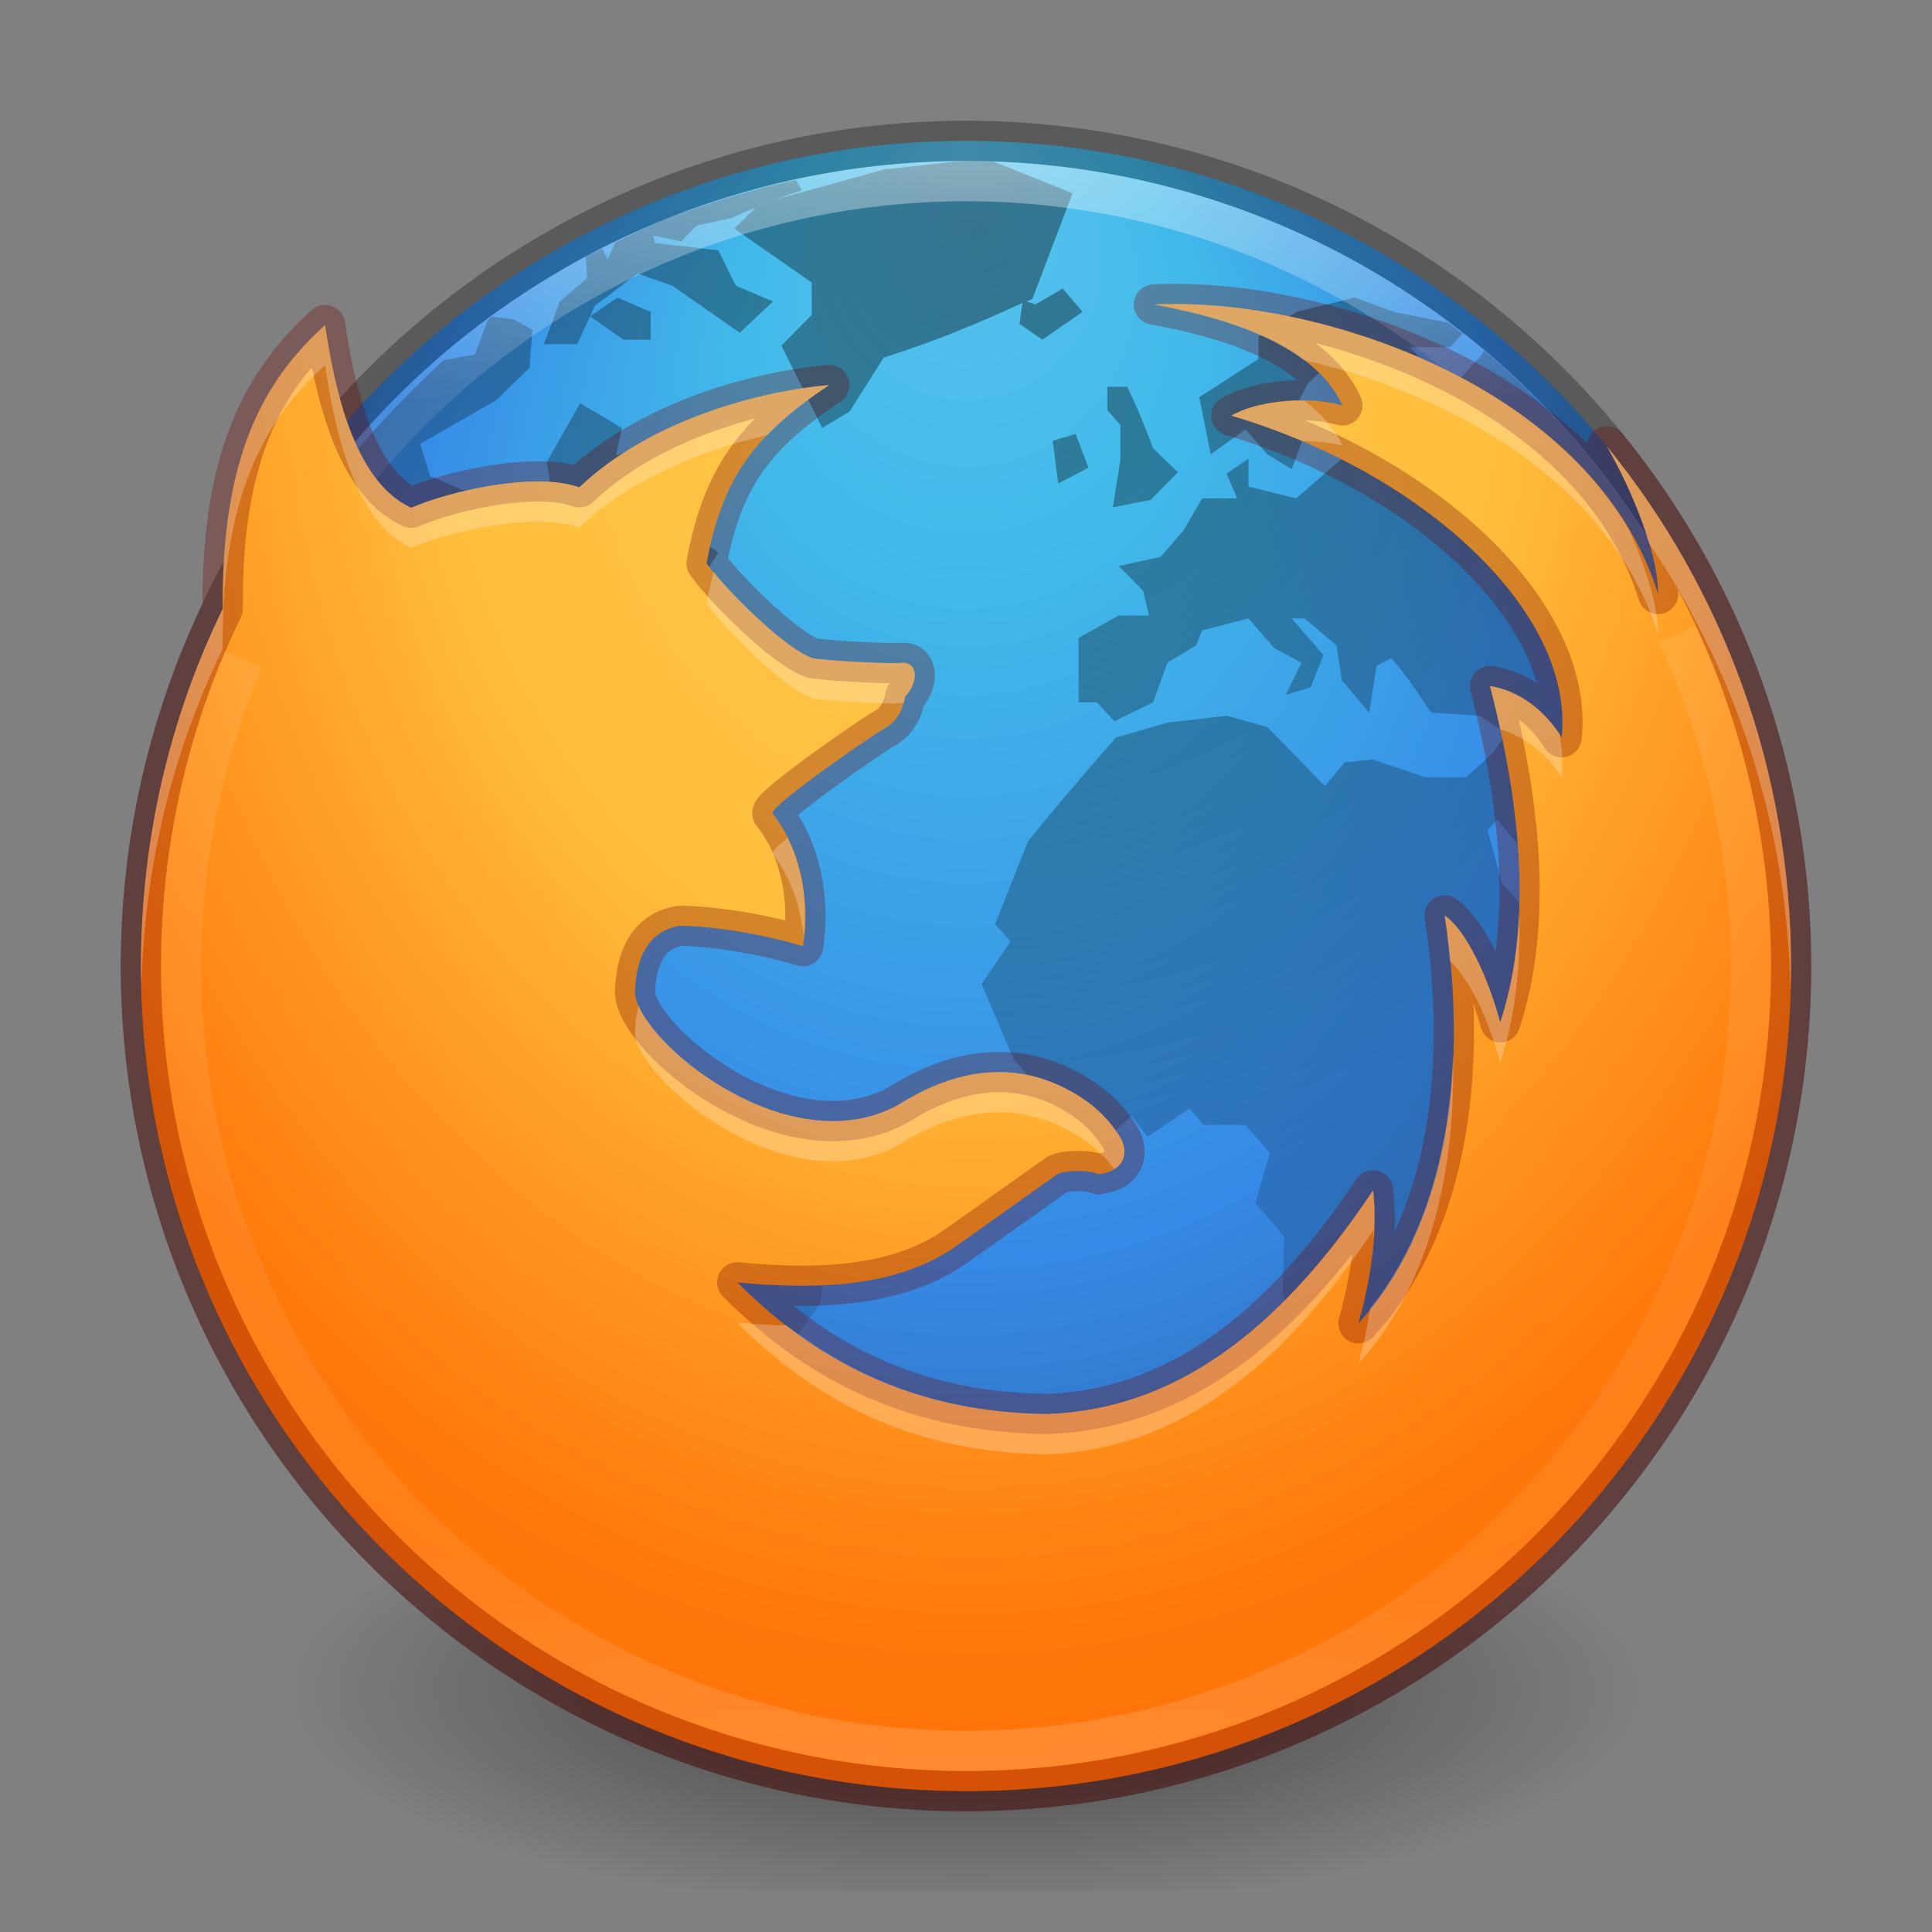 <?xml version="1.0" encoding="UTF-8" standalone="no"?>
<!-- Created with Inkscape (http://www.inkscape.org/) -->

<svg
   xmlns:dc="http://purl.org/dc/elements/1.1/"
   xmlns:cc="http://creativecommons.org/ns#"
   xmlns:rdf="http://www.w3.org/1999/02/22-rdf-syntax-ns#"
   xmlns:svg="http://www.w3.org/2000/svg"
   xmlns="http://www.w3.org/2000/svg"
   xmlns:xlink="http://www.w3.org/1999/xlink"
   xmlns:sodipodi="http://sodipodi.sourceforge.net/DTD/sodipodi-0.dtd"
   xmlns:inkscape="http://www.inkscape.org/namespaces/inkscape"
   width="48"
   height="48"
   viewBox="0 0 48 48"
   id="svg2"
   version="1.1"
   inkscape:version="0.91 r"
   sodipodi:docname="firefox.svg">
  <rect x="0" y="0" width="48" height="48" fill="#808080" stroke="none"/>
  <defs
     id="defs4">
    <linearGradient
       inkscape:collect="always"
       id="linearGradient4167">
      <stop
         style="stop-color:#000000;stop-opacity:1;"
         offset="0"
         id="stop4169" />
      <stop
         style="stop-color:#000000;stop-opacity:0;"
         offset="1"
         id="stop4171" />
    </linearGradient>
    <linearGradient
       inkscape:collect="always"
       id="linearGradient4323">
      <stop
         style="stop-color:#000000;stop-opacity:1;"
         offset="0"
         id="stop4325" />
      <stop
         style="stop-color:#000000;stop-opacity:0;"
         offset="1"
         id="stop4327" />
    </linearGradient>
    <linearGradient
       inkscape:collect="always"
       id="linearGradient4174">
      <stop
         style="stop-color:#ffffff;stop-opacity:1;"
         offset="0"
         id="stop4162" />
      <stop
         id="stop4176"
         offset="0.152"
         style="stop-color:#ffffff;stop-opacity:0.235" />
      <stop
         style="stop-color:#ffffff;stop-opacity:0.157"
         offset="0.865"
         id="stop4178" />
      <stop
         style="stop-color:#ffffff;stop-opacity:0.392"
         offset="1"
         id="stop4164" />
    </linearGradient>
    <linearGradient
       inkscape:collect="always"
       xlink:href="#linearGradient4174"
       id="linearGradient4166"
       x1="23.572"
       y1="1008.285"
       x2="23.572"
       y2="1048.313"
       gradientUnits="userSpaceOnUse" />
    <radialGradient
       inkscape:collect="always"
       xlink:href="#linearGradient4323"
       id="radialGradient4329"
       cx="24"
       cy="1045.862"
       fx="24"
       fy="1045.862"
       r="17"
       gradientTransform="matrix(1,0,0,0.324,0,707.495)"
       gradientUnits="userSpaceOnUse" />
    <radialGradient
       cx="15.645"
       cy="8.45"
       r="20"
       fx="-0.223"
       fy="8.45"
       id="radialGradient5007-9"
       xlink:href="#linearGradient2867-449-88-871-390-598-476-591-434-148-57-177-3-8-0"
       gradientUnits="userSpaceOnUse"
       gradientTransform="matrix(-6.7138025e-8,1.103,-1.039,-7.5994237e-8,32.783,1008.122)" />
    <linearGradient
       id="linearGradient2867-449-88-871-390-598-476-591-434-148-57-177-3-8-0">
      <stop
         id="stop3750-8-9-6"
         style="stop-color:#5bc2ee;stop-opacity:1"
         offset="0" />
      <stop
         id="stop3752-3-2-3"
         style="stop-color:#42baea;stop-opacity:1"
         offset="0.262" />
      <stop
         id="stop3754-7-2-6"
         style="stop-color:#3689e6;stop-opacity:1"
         offset="0.705" />
      <stop
         id="stop3756-9-3-1"
         style="stop-color:#2b63a0;stop-opacity:1"
         offset="1" />
    </linearGradient>
    <radialGradient
       inkscape:collect="always"
       xlink:href="#linearGradient4174-3"
       id="radialGradient4180"
       cx="19.2"
       cy="1004.965"
       fx="19.2"
       fy="1004.965"
       r="29.5"
       gradientTransform="matrix(5.171463e-7,1.678,-1.325,4.0810681e-7,1355.706,979.881)"
       gradientUnits="userSpaceOnUse" />
    <linearGradient
       inkscape:collect="always"
       id="linearGradient4174-3">
      <stop
         style="stop-color:#ffc850;stop-opacity:1"
         offset="0"
         id="stop4176-0" />
      <stop
         id="stop4193"
         offset="0.339"
         style="stop-color:#ffbe3c;stop-opacity:1" />
      <stop
         style="stop-color:#ff780a;stop-opacity:1"
         offset="0.665"
         id="stop4195" />
      <stop
         style="stop-color:#ff6400;stop-opacity:1"
         offset="1"
         id="stop4178-6" />
    </linearGradient>
    <linearGradient
       inkscape:collect="always"
       xlink:href="#linearGradient4174"
       id="linearGradient4177"
       x1="23.821"
       y1="1008.778"
       x2="23.821"
       y2="1048.064"
       gradientUnits="userSpaceOnUse" />
    <radialGradient
       inkscape:collect="always"
       xlink:href="#linearGradient4167"
       id="radialGradient4173"
       cx="24.31"
       cy="4.916"
       fx="24.31"
       fy="4.916"
       r="19.914"
       gradientTransform="matrix(-1.5971246e-8,2.099,-2.064,-1.5704854e-8,34.455,-45.238)"
       gradientUnits="userSpaceOnUse" />
  </defs>
  <sodipodi:namedview
     id="base"
     pagecolor="#ffffff"
     bordercolor="#666666"
     borderopacity="1.0"
     inkscape:pageopacity="0.0"
     inkscape:pageshadow="2"
     inkscape:zoom="5.6"
     inkscape:cx="0.65788285"
     inkscape:cy="19.845419"
     inkscape:document-units="px"
     inkscape:current-layer="layer1"
     showgrid="false"
     units="px"
     inkscape:window-width="1366"
     inkscape:window-height="713"
     inkscape:window-x="0"
     inkscape:window-y="30"
     inkscape:window-maximized="1">
    <inkscape:grid
       type="xygrid"
       id="grid4184" />
  </sodipodi:namedview>
  <g
     inkscape:label="Livello 1"
     inkscape:groupmode="layer"
     id="layer1"
     transform="translate(0,-1004.362)">
    <rect
       style="opacity:0.5;fill:url(#radialGradient4329);fill-opacity:1;stroke:none;stroke-width:1;stroke-linejoin:round;stroke-miterlimit:4;stroke-dasharray:none;stroke-opacity:1"
       id="rect4321"
       width="34"
       height="11"
       x="7"
       y="1040.362" />
    <path
       style="color:#000000;display:inline;overflow:visible;visibility:visible;fill:url(#radialGradient5007-9);fill-opacity:1;fill-rule:nonzero;stroke:none;stroke-width:1;marker:none;enable-background:accumulate"
       id="path2555-7-3"
       inkscape:connector-curvature="0"
       d="m 24,1007.862 c -11.311,0 -20.5,9.189 -20.5,20.5 0,11.311 9.189,20.5 20.5,20.5 11.311,0 20.5,-9.189 20.5,-20.5 0,-11.311 -9.189,-20.5 -20.5,-20.5 z" />
    <path
       style="color:#000000;display:inline;overflow:visible;visibility:visible;fill:url(#radialGradient4173);fill-opacity:1;fill-rule:nonzero;stroke:none;stroke-width:1;marker:none;enable-background:accumulate;opacity:0.4"
       d="M 24.1 4.002 C 23.978 4.003 23.856 4.012 23.734 4.014 L 21.959 4.211 L 19.205 4.975 C 19.439 4.892 19.677 4.809 19.92 4.729 L 19.773 4.471 C 19.41 4.549 19.05 4.639 18.693 4.736 C 18.66 4.745 18.627 4.753 18.594 4.762 C 18.261 4.854 17.933 4.956 17.607 5.064 C 17.193 5.205 16.779 5.347 16.377 5.514 C 16.374 5.515 16.37 5.516 16.367 5.518 C 16.227 5.575 16.092 5.641 15.953 5.701 C 15.728 5.801 15.51 5.914 15.289 6.021 L 15.094 6.443 L 14.967 6.176 C 14.83 6.246 14.686 6.304 14.551 6.377 L 14.588 6.91 L 13.91 7.49 L 13.514 8.551 L 14.342 8.551 L 14.662 7.859 L 14.773 7.602 C 15.135 7.341 15.479 7.05 15.848 6.799 L 16.699 7.096 C 17.258 7.483 17.819 7.879 18.379 8.266 L 19.205 7.49 L 18.279 7.096 L 17.848 6.221 L 16.268 6.035 L 16.23 5.852 L 16.922 5.998 L 17.305 5.604 L 18.168 5.42 C 18.371 5.319 18.568 5.242 18.773 5.16 L 18.242 5.678 L 20.168 7.021 L 20.168 7.822 L 19.414 8.586 L 20.428 10.633 L 21.105 10.227 L 21.957 8.883 C 23.165 8.502 24.262 8.053 25.402 7.527 L 25.328 8.045 L 25.896 8.439 L 26.896 7.748 L 26.402 7.17 L 25.723 7.564 L 25.5 7.49 C 25.549 7.467 25.599 7.452 25.648 7.428 L 26.648 4.801 L 24.693 4.018 C 24.502 4.011 24.31 4.003 24.117 4.002 C 24.111 4.002 24.105 4.002 24.1 4.002 z M 14.662 7.859 L 15.488 8.439 L 16.168 8.439 L 16.168 7.75 L 15.34 7.393 L 14.662 7.859 z M 33.66 7.393 L 32.203 7.75 L 31.266 8.365 L 31.266 8.92 L 29.795 9.869 L 30.08 11.287 L 30.943 10.67 L 31.486 11.287 L 32.092 11.656 L 32.486 10.596 L 32.264 9.98 L 32.486 9.537 L 33.338 8.734 L 33.734 8.734 L 33.338 9.609 L 33.338 10.412 C 33.692 10.314 34.05 10.272 34.412 10.227 L 33.412 10.953 L 33.338 11.396 L 32.203 12.383 L 31.018 12.088 L 31.018 11.396 L 30.475 11.768 L 30.734 12.383 L 29.869 12.383 L 29.4 13.184 L 28.832 13.838 L 27.795 14.061 L 28.4 14.676 L 28.549 15.293 L 27.795 15.293 L 26.797 15.846 L 26.797 17.449 L 27.252 17.449 L 27.686 17.918 L 28.648 17.449 L 29.006 16.463 L 29.721 16.031 L 29.869 15.662 L 31.018 15.365 L 31.66 16.105 L 32.338 16.463 L 31.943 17.264 L 32.561 17.08 L 32.881 16.277 L 32.092 15.365 L 32.412 15.365 L 33.203 16.031 L 33.338 16.906 L 34.018 17.707 L 34.203 16.537 L 34.561 16.352 C 34.942 16.755 35.24 17.254 35.561 17.707 L 36.746 17.781 L 37.424 18.213 L 37.104 18.693 L 36.424 19.311 L 35.412 19.311 L 34.092 18.867 L 33.412 18.939 L 32.918 19.531 L 31.486 18.064 L 30.475 17.781 L 29.006 17.955 L 27.723 18.324 C 26.988 19.173 26.233 20.031 25.537 20.912 L 24.723 22.959 L 25.105 23.389 L 24.389 24.449 L 25.18 26.311 C 25.835 27.066 26.5 27.811 27.154 28.566 L 28.117 27.729 L 28.512 28.246 L 29.549 27.543 L 29.906 27.949 L 30.943 27.949 L 31.549 28.641 L 31.191 29.885 L 31.906 30.723 L 31.869 32.178 L 32.412 33.236 L 32.018 34.148 C 31.979 34.802 31.943 35.43 31.943 36.084 C 32.259 36.97 32.585 37.854 32.883 38.746 L 33.092 40.164 L 33.092 40.891 L 33.66 40.891 L 34.486 40.35 L 35.486 40.35 L 36.992 38.635 L 36.82 38.043 L 37.82 37.131 L 37.066 36.293 L 37.955 35.566 L 38.82 35.023 L 39.215 34.58 L 38.967 33.607 L 38.967 31.117 L 39.646 29.59 L 40.498 28.641 L 41.438 26.311 L 41.438 25.695 C 40.974 25.755 40.52 25.797 40.066 25.83 L 41.004 24.893 L 42.289 24.018 L 42.967 23.205 L 42.967 22.33 C 42.813 22.034 42.665 21.714 42.51 21.418 L 41.893 22.156 L 41.438 21.602 L 40.746 21.061 L 40.746 19.926 L 41.535 20.838 L 42.438 20.727 C 42.841 21.1 43.23 21.436 43.584 21.861 L 43.846 21.561 C 43.219 16.422 40.638 11.887 36.871 8.711 L 36.82 8.809 L 36.029 9.684 L 35.029 8.625 L 36.029 8.625 L 36.336 8.285 C 36.218 8.193 36.096 8.106 35.977 8.016 L 34.635 7.75 L 33.66 7.393 z M 12.221 7.869 C 12.188 7.893 12.157 7.918 12.125 7.941 L 11.797 8.809 C 11.797 8.809 11.169 8.917 11.008 8.957 C 9.326 10.536 6.245 13.629 4.654 19.01 C 4.302 20.376 4.072 21.79 4.018 23.252 C 4.212 23.623 4.527 24.154 4.527 24.154 L 6.107 25.104 L 7.674 25.547 L 8.365 26.385 L 9.402 27.186 L 10.008 27.074 L 10.439 27.297 L 10.439 27.445 L 9.859 29.084 L 9.402 29.773 L 9.539 30.107 L 9.18 31.414 L 10.514 33.891 L 11.871 35.098 L 12.477 35.973 L 12.402 37.797 L 12.834 38.82 L 12.5 40.34 C 13.338 40.931 14.223 41.453 15.148 41.912 L 15.094 41.729 L 15.699 41.15 L 15.908 40.533 L 16.883 40.201 L 17.637 38.303 L 17.414 37.797 L 17.92 36.996 L 19.057 36.738 L 19.637 35.357 L 19.488 33.633 L 20.389 32.363 L 20.525 31.043 C 19.298 30.423 18.101 29.797 16.883 29.158 L 16.266 27.949 L 15.154 27.691 L 14.551 26.053 L 13.082 26.236 L 11.797 25.287 L 10.439 26.496 L 10.439 26.668 C 10.032 26.548 9.542 26.538 9.18 26.311 L 8.896 25.436 L 8.896 24.486 L 7.971 24.598 C 8.046 23.994 8.141 23.377 8.217 22.773 L 7.674 22.773 L 7.143 23.463 L 6.637 23.723 L 5.896 23.279 L 5.822 22.33 L 5.959 21.318 L 7.07 20.443 L 7.971 20.443 L 8.143 19.926 L 9.254 20.186 L 10.082 21.246 L 10.217 19.496 L 11.648 18.287 L 12.156 17.018 L 13.229 16.574 L 13.797 15.699 L 15.154 15.439 L 15.846 14.418 L 13.797 14.418 L 15.094 13.801 L 15.982 13.801 L 17.131 13.406 L 17.34 14.527 L 17.846 13.727 L 17.279 13.332 L 17.414 12.852 L 16.945 12.42 L 16.451 12.273 L 16.588 11.73 L 16.205 10.953 L 15.303 11.324 L 15.451 10.633 L 14.414 10.018 L 13.588 11.473 L 13.662 11.977 L 12.834 12.348 L 12.328 13.48 L 12.082 12.42 L 10.686 11.83 L 10.439 11.027 L 12.328 9.943 L 13.154 9.143 L 13.229 8.193 L 12.76 7.934 L 12.221 7.869 z M 27.512 9.609 L 27.512 10.189 L 27.834 10.559 L 27.834 11.434 L 27.648 12.605 L 28.586 12.42 L 29.266 11.73 L 28.648 11.139 C 28.451 10.603 28.253 10.123 28.006 9.609 L 27.512 9.609 z M 26.723 10.781 L 26.154 10.953 L 26.291 12.014 L 27.043 11.619 L 26.723 10.781 z M 37.203 20.369 L 38.066 21.393 L 39.104 23.648 L 39.746 24.375 L 39.426 25.139 L 40.006 25.83 C 39.743 25.847 39.485 25.867 39.215 25.867 C 38.724 24.817 38.329 23.761 37.955 22.662 L 37.314 21.936 L 36.957 20.615 L 37.203 20.369 z "
       transform="translate(0,1004.362)"
       id="path4164" />
    <path
       style="opacity:0.3;fill:#000000;fill-opacity:1;stroke:none;stroke-width:1;stroke-linejoin:round;stroke-miterlimit:4;stroke-dasharray:none;stroke-opacity:1"
       d="m 24,1007.362 a 21,21 0 0 0 -21,21 21,21 0 0 0 21,21 21,21 0 0 0 21,-21 21,21 0 0 0 -21,-21 z m 0,1 a 20,20 0 0 1 20,20 20,20 0 0 1 -20,20 20,20 0 0 1 -20,-20 20,20 0 0 1 20,-20 z"
       id="circle4138"
       inkscape:connector-curvature="0" />
    <path
       style="opacity:0.4;fill:url(#linearGradient4166);fill-opacity:1;stroke:none;stroke-width:1;stroke-linejoin:round;stroke-miterlimit:4;stroke-dasharray:none;stroke-opacity:1"
       d="m 24,1008.362 a 20,20 0 0 0 -20,20 20,20 0 0 0 20,20 20,20 0 0 0 20,-20 20,20 0 0 0 -20,-20 z m 0,1 a 19,19 0 0 1 19,19 19,19 0 0 1 -19,19 19,19 0 0 1 -19,-19 19,19 0 0 1 19,-19 z"
       id="circle4151"
       inkscape:connector-curvature="0" />
    <path
       style="clip-rule:evenodd;fill:url(#radialGradient4180);fill-opacity:1;fill-rule:evenodd"
       inkscape:connector-curvature="0"
       id="path7"
       d="m 22.348,1031.794 c -2.761,1.561 -6.573,-1.634 -6.573,-2.796 0.036,-0.944 0.399,-1.525 1.126,-1.634 0.69,0 1.997,0.181 3.05,0.508 0.181,-1.089 -0.036,-2.397 -0.763,-3.305 0,-0.218 2.36,-1.852 2.724,-2.07 0.363,-0.181 0.509,-0.472 0.581,-0.835 0.29,-0.29 0.363,-0.835 -0.073,-0.835 -0.218,0.036 -1.707,-0.036 -2.216,-0.109 -0.69,-0.218 -2.215,-1.743 -2.65,-2.361 0.399,-2.142 1.198,-3.195 3.05,-4.43 -1.997,0.181 -4.576,0.98 -6.21,2.542 -1.126,-0.4 -3.268,0.109 -4.176,0.508 -1.453,-0.654 -1.925,-3.087 -2.142,-4.539 -1.526,1.38 -2.579,3.268 -2.542,7.045 -1.308,2.687 -2.034,5.701 -2.034,8.898 0,11.294 9.187,20.482 20.518,20.482 11.294,0 20.482,-9.188 20.482,-20.482 0,-4.903 -1.708,-9.406 -4.576,-12.929 0.799,1.416 1.271,2.796 1.271,3.667 -1.634,-5.229 -8.606,-7.408 -12.528,-7.19 1.598,0.29 3.958,0.908 4.684,2.505 -0.907,-0.254 -2.142,-0.109 -2.76,0.255 4.794,1.416 8.535,4.902 8.207,7.989 -0.399,-0.654 -1.052,-1.162 -1.779,-1.271 0.872,3.377 0.981,6.137 0.254,8.353 -0.399,-1.453 -0.98,-2.397 -1.38,-2.652 0.654,4.286 -0.109,7.916 -2.142,10.132 0.363,-1.307 0.472,-2.433 0.363,-3.304 -2.397,3.595 -5.012,5.447 -8.098,5.556 -3.05,-0.036 -5.52,-1.09 -7.699,-3.269 1.924,0.181 3.958,0.145 5.447,-0.907 l 2.505,-1.78 c 0.218,-0.109 0.799,-0.109 1.017,0 0.653,-0.073 0.799,-0.544 0.508,-0.98 -0.29,-0.437 -0.653,-0.799 -1.271,-1.126 -1.307,-0.691 -2.723,-0.546 -4.176,0.363 l 0,0 z" />
    <path
       d="m 22.348,1031.794 c -2.761,1.561 -6.573,-1.634 -6.573,-2.796 0.036,-0.944 0.399,-1.525 1.126,-1.634 0.69,0 1.997,0.181 3.05,0.508 0.181,-1.089 -0.036,-2.397 -0.763,-3.305 0,-0.218 2.36,-1.852 2.724,-2.07 0.363,-0.181 0.509,-0.472 0.581,-0.835 0.29,-0.29 0.363,-0.835 -0.073,-0.835 -0.218,0.036 -1.707,-0.036 -2.216,-0.109 -0.69,-0.218 -2.215,-1.743 -2.65,-2.361 0.399,-2.142 1.198,-3.195 3.05,-4.43 -1.997,0.181 -4.576,0.98 -6.21,2.542 -1.126,-0.4 -3.268,0.109 -4.176,0.508 -1.453,-0.654 -1.925,-3.087 -2.142,-4.539 -1.526,1.38 -2.579,3.268 -2.542,7.045 -1.308,2.687 -2.034,5.701 -2.034,8.898 0,11.294 9.187,20.482 20.518,20.482 11.294,0 20.482,-9.188 20.482,-20.482 0,-4.903 -1.708,-9.406 -4.576,-12.929 0.799,1.416 1.271,2.796 1.271,3.667 -1.634,-5.229 -8.606,-7.408 -12.528,-7.19 1.598,0.29 3.958,0.908 4.684,2.505 -0.907,-0.254 -2.142,-0.109 -2.76,0.255 4.794,1.416 8.535,4.902 8.207,7.989 -0.399,-0.654 -1.052,-1.162 -1.779,-1.271 0.872,3.377 0.981,6.137 0.254,8.353 -0.399,-1.453 -0.98,-2.397 -1.38,-2.652 0.654,4.286 -0.109,7.916 -2.142,10.132 0.363,-1.307 0.472,-2.433 0.363,-3.304 -2.397,3.595 -5.012,5.447 -8.098,5.556 -3.05,-0.036 -5.52,-1.09 -7.699,-3.269 1.924,0.181 3.958,0.145 5.447,-0.907 l 2.505,-1.78 c 0.218,-0.109 0.799,-0.109 1.017,0 0.653,-0.073 0.799,-0.544 0.508,-0.98 -0.29,-0.437 -0.653,-0.799 -1.271,-1.126 -1.307,-0.691 -2.723,-0.546 -4.176,0.363 l 0,0 z"
       id="path4186"
       inkscape:connector-curvature="0"
       style="clip-rule:evenodd;fill:none;fill-opacity:1;fill-rule:evenodd;stroke:#6e0000;stroke-opacity:1;stroke-linejoin:round;opacity:0.3" />
    <path
       style="clip-rule:evenodd;fill:#ffffff;fill-opacity:1;fill-rule:evenodd;opacity:0.25"
       d="M 29.436 7.555 C 29.169 7.549 28.911 7.553 28.666 7.566 C 29.811 7.774 31.339 8.159 32.385 8.943 C 35.994 9.771 40.007 11.954 41.195 15.758 C 41.195 15.106 40.929 14.169 40.461 13.145 C 40.46 13.143 40.46 13.14 40.459 13.139 C 38.216 9.366 32.967 7.624 29.436 7.555 z M 8.076 8.076 C 6.55 9.456 5.497 11.344 5.533 15.121 C 4.226 17.808 3.5 20.821 3.5 24.018 C 3.5 24.191 3.509 24.363 3.514 24.535 C 3.583 21.519 4.292 18.672 5.533 16.121 C 5.497 12.344 6.55 10.456 8.076 9.076 C 8.294 10.529 8.766 12.961 10.219 13.615 C 11.126 13.216 13.269 12.708 14.395 13.107 C 15.631 11.926 17.408 11.182 19.064 10.811 C 19.476 10.384 19.975 9.984 20.604 9.564 C 18.606 9.746 16.028 10.545 14.395 12.107 C 13.269 11.708 11.126 12.216 10.219 12.615 C 8.766 11.961 8.294 9.529 8.076 8.076 z M 32.408 9.959 C 31.715 9.948 31.01 10.081 30.59 10.328 C 31.196 10.507 31.785 10.719 32.352 10.959 C 32.698 10.96 33.042 10.986 33.35 11.072 C 33.148 10.627 32.812 10.266 32.408 9.959 z M 39.924 11.09 C 40.403 11.938 40.746 12.758 40.959 13.479 C 43.132 16.665 44.41 20.506 44.484 24.641 C 44.491 24.433 44.5 24.226 44.5 24.018 C 44.5 19.115 42.793 14.612 39.924 11.09 z M 17.734 14.209 C 17.667 14.455 17.607 14.714 17.555 14.994 C 17.99 15.612 19.515 17.137 20.205 17.355 C 20.714 17.428 22.202 17.501 22.42 17.465 C 22.43 17.465 22.436 17.468 22.445 17.469 C 22.462 17.413 22.48 17.358 22.492 17.299 C 22.782 17.009 22.855 16.465 22.42 16.465 C 22.202 16.501 20.714 16.428 20.205 16.355 C 19.577 16.157 18.295 14.903 17.734 14.209 z M 37.018 17.045 C 37.112 17.411 37.193 17.767 37.27 18.119 C 37.892 18.296 38.445 18.741 38.797 19.316 C 38.834 18.966 38.813 18.611 38.75 18.254 C 38.348 17.632 37.72 17.15 37.018 17.045 z M 19.568 20.816 C 19.339 21.005 19.188 21.15 19.188 21.205 C 19.654 21.788 19.891 22.536 19.967 23.285 C 20.06 22.474 19.947 21.578 19.568 20.816 z M 37.742 22.629 C 37.704 23.633 37.55 24.556 37.273 25.398 C 36.874 23.945 36.293 23.001 35.893 22.746 C 35.951 23.128 35.986 23.5 36.021 23.871 C 36.411 24.221 36.914 25.088 37.273 26.398 C 37.639 25.283 37.791 24.029 37.742 22.629 z M 15.869 24.986 C 15.816 25.179 15.785 25.393 15.775 25.635 C 15.775 26.797 19.587 29.993 22.348 28.432 C 23.8 27.523 25.216 27.378 26.523 28.068 C 27.069 28.357 27.412 28.678 27.686 29.049 C 27.984 28.864 28.012 28.52 27.795 28.195 C 27.505 27.759 27.141 27.395 26.523 27.068 C 25.216 26.378 23.8 26.523 22.348 27.432 C 19.829 28.856 16.445 26.324 15.869 24.986 z M 36.1 26.184 C 36.012 28.756 35.309 30.934 34.041 32.508 C 33.974 32.94 33.885 33.392 33.75 33.879 C 35.383 32.099 36.182 29.396 36.1 26.184 z M 34.113 29.574 C 31.716 33.169 29.102 35.022 26.016 35.131 C 23.523 35.101 21.422 34.379 19.547 32.932 C 19.136 32.92 18.724 32.9 18.316 32.861 C 20.495 35.041 22.966 36.095 26.016 36.131 C 29.102 36.022 31.716 34.169 34.113 30.574 C 34.121 30.639 34.119 30.714 34.125 30.781 C 34.156 30.342 34.158 29.932 34.113 29.574 z "
       transform="translate(0,1004.362)"
       id="path4170" />
    <path
       style="opacity:0.4;fill:none;fill-opacity:1;stroke:url(#linearGradient4177);stroke-width:1;stroke-linecap:butt;stroke-linejoin:round;stroke-miterlimit:4;stroke-dasharray:none;stroke-opacity:1"
       id="path4169"
       sodipodi:type="arc"
       sodipodi:cx="24"
       sodipodi:cy="1028.3622"
       sodipodi:rx="19.5"
       sodipodi:ry="19.5"
       sodipodi:start="5.846853"
       sodipodi:end="3.5430184"
       d="m 41.673,1020.121 a 19.5,19.5 0 0 1 -5.401,23.395 19.5,19.5 0 0 1 -24.007,0.419 19.5,19.5 0 0 1 -6.214,-23.193"
       sodipodi:open="true" />
  </g>
</svg>
